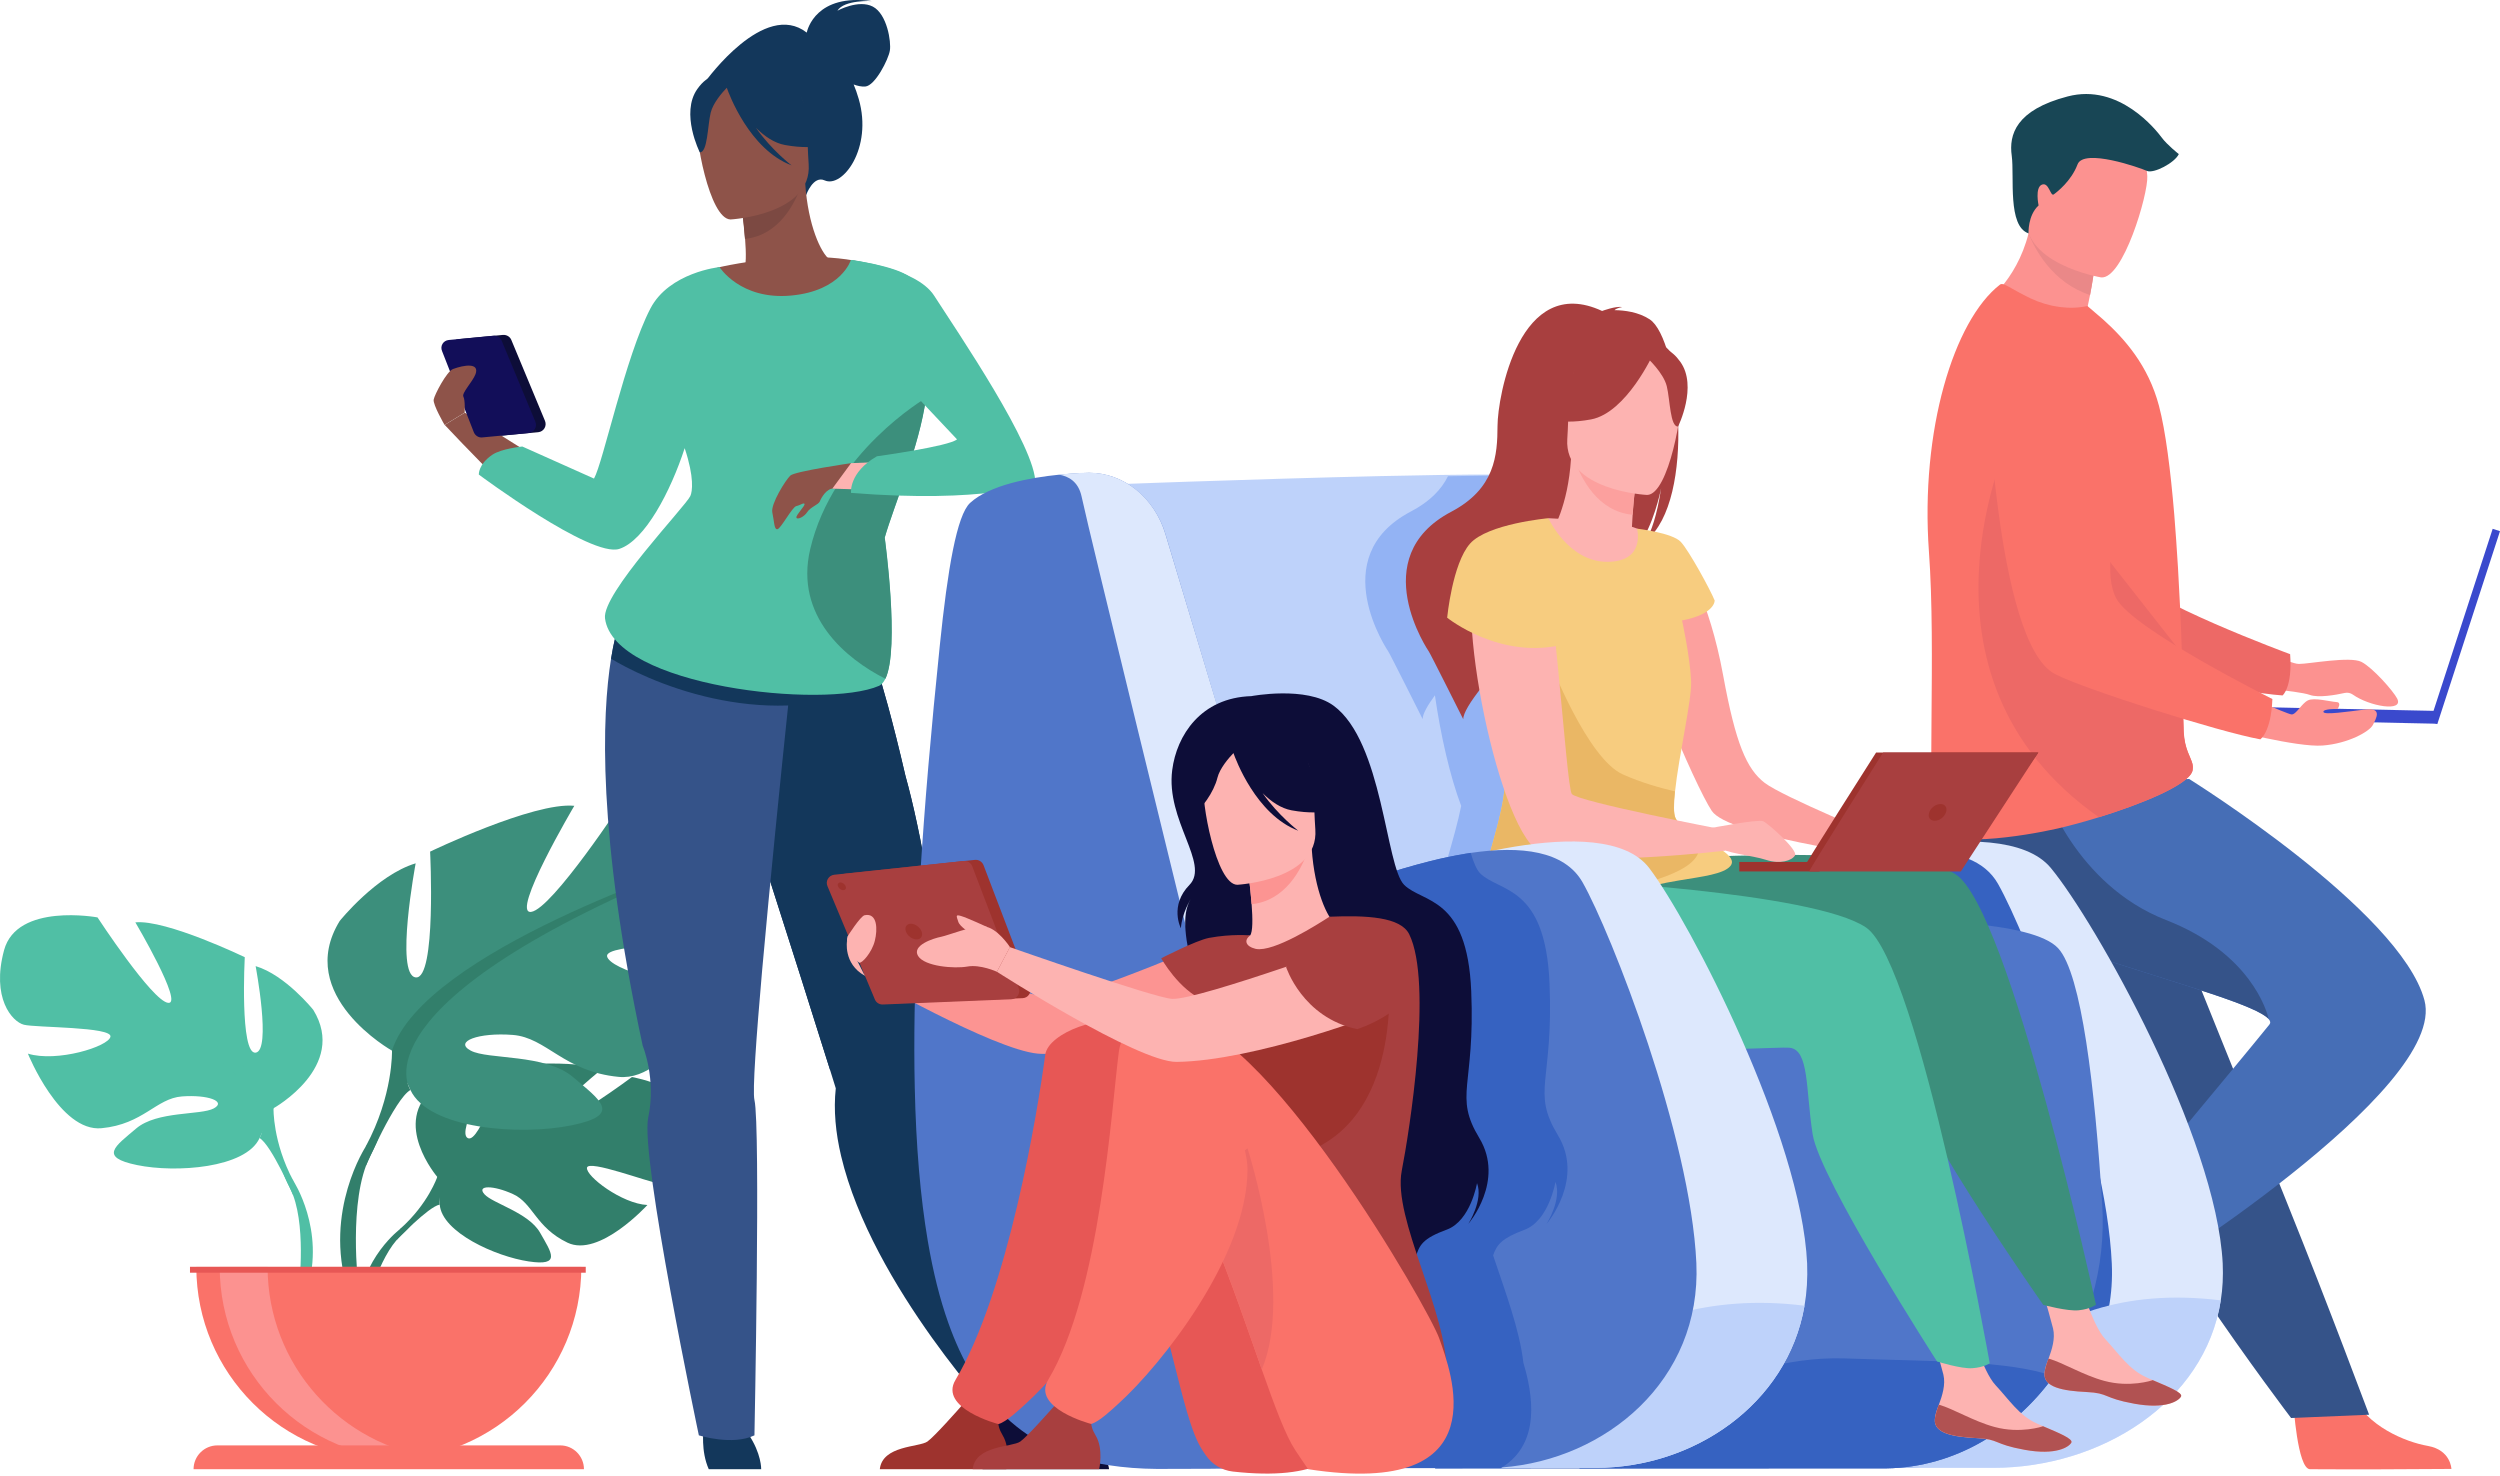 <svg width="559" height="330" viewBox="0 0 559 330" fill="none" xmlns="http://www.w3.org/2000/svg">
<path d="M97.803 263.192C97.803 263.192 87.311 250.977 97.157 243.192C97.157 243.192 104.326 238.854 110.203 239.192C110.203 239.192 101.895 253.1 104.603 254.484C107.28 255.869 112.726 238.3 112.726 238.3C112.726 238.3 129.064 236.7 134.326 239.254C134.326 239.254 120.357 250.7 123.28 251.377C126.233 252.054 141.31 240.823 141.31 240.823C141.31 240.823 156.541 243.408 155.71 252.7C154.91 261.992 149.649 264.854 147.341 264.607C145.033 264.361 131.556 259.223 131.249 261.1C130.941 262.977 139.064 269.161 144.756 269.438C144.756 269.438 134.018 281.253 126.91 277.869C119.772 274.453 119.187 269.038 114.726 267.007C110.295 264.977 106.48 264.977 108.326 267.038C110.172 269.1 118.203 271.13 120.757 275.623C123.31 280.115 125.587 283.161 118.203 282.053C110.818 280.946 98.849 275.561 98.326 269.377C97.803 263.192 97.803 263.192 97.803 263.192Z" fill="#327F6B"/>
<path d="M148.233 252.946C148.233 252.946 106.911 251.346 97.773 263.161C97.773 263.161 95.742 269.192 89.557 274.7L88.603 277.346C88.603 277.346 95.773 269.807 98.326 269.346C98.326 269.377 94.326 254.731 148.233 252.946Z" fill="#327F6B"/>
<path d="M89.557 274.73C89.557 274.73 80.695 281.284 80.08 293.007L81.68 293.161C81.68 293.161 84.511 281.038 89.618 276.299C94.757 271.561 89.557 274.73 89.557 274.73Z" fill="#327F6B"/>
<path d="M61.157 247.807C61.157 247.807 77.834 238.484 70.05 225.808C70.05 225.808 63.834 218.023 57.158 216.023C57.158 216.023 60.727 234.915 57.158 235.377C53.588 235.807 54.727 214.023 54.727 214.023C54.727 214.023 37.158 205.562 30.266 206.239C30.266 206.239 41.158 224.7 37.589 224.238C34.019 223.808 21.804 205.131 21.804 205.131C21.804 205.131 3.804 201.808 0.912 212.454C-1.98 223.131 2.697 228.454 5.343 229.131C8.02 229.808 25.127 229.561 24.697 231.808C24.266 234.023 12.697 237.592 6.235 235.592C6.235 235.592 13.343 253.161 22.697 252.269C32.05 251.377 34.912 245.592 40.696 245.161C46.481 244.73 50.696 246.269 47.804 247.838C44.912 249.407 35.127 248.361 30.45 252.33C25.773 256.3 21.989 258.73 30.666 260.515C39.342 262.299 54.911 261.192 58.019 254.515C61.157 247.807 61.157 247.807 61.157 247.807Z" fill="#50BFA5"/>
<path d="M9.128 215.808C9.128 215.808 55.804 230.915 61.158 247.807C61.158 247.807 60.943 255.376 65.589 264.022V267.345C65.589 267.345 60.697 256.022 58.02 254.453C58.05 254.484 68.481 239.807 9.128 215.808Z" fill="#50BFA5"/>
<path d="M65.588 264.023C65.588 264.023 72.788 274.946 68.696 288.268L66.85 287.776C66.85 287.776 68.634 273.13 64.881 265.746C61.096 258.392 65.588 264.023 65.588 264.023Z" fill="#50BFA5"/>
<path d="M87.68 234.946C87.68 234.946 65.711 222.639 75.957 205.931C75.957 205.931 84.173 195.685 92.942 193.039C92.942 193.039 88.265 217.962 92.942 218.546C97.619 219.131 96.173 190.424 96.173 190.424C96.173 190.424 119.311 179.285 128.418 180.178C128.418 180.178 114.049 204.485 118.757 203.9C123.434 203.316 139.557 178.701 139.557 178.701C139.557 178.701 163.279 174.301 167.095 188.362C170.91 202.424 164.756 209.47 161.249 210.331C157.741 211.223 135.157 210.916 135.741 213.839C136.326 216.762 151.556 221.469 160.049 218.823C160.049 218.823 150.664 241.961 138.357 240.792C126.049 239.623 122.234 231.992 114.634 231.408C107.003 230.823 101.434 232.885 105.249 234.915C109.065 236.977 121.957 235.592 128.111 240.823C134.264 246.054 139.249 249.284 127.803 251.623C116.388 253.961 95.865 252.515 91.773 243.715C87.68 234.946 87.68 234.946 87.68 234.946Z" fill="#3C8F7C"/>
<path d="M156.233 192.731C156.233 192.731 94.696 212.67 87.65 234.915C87.65 234.915 87.957 244.885 81.804 256.3V260.7C81.804 260.7 88.265 245.746 91.773 243.715C91.773 243.715 78.019 224.393 156.233 192.731Z" fill="#327F6B"/>
<path d="M81.804 256.331C81.804 256.331 72.327 270.73 77.712 288.299L80.142 287.653C80.142 287.653 77.773 268.33 82.727 258.607C87.742 248.854 81.804 256.331 81.804 256.331Z" fill="#327F6B"/>
<path d="M86.942 326.33C110.726 326.33 129.988 307.068 129.988 283.284H43.897C43.897 307.038 63.158 326.33 86.942 326.33Z" fill="#FA7269"/>
<path d="M97.526 325.991C95.772 326.207 93.988 326.33 92.172 326.33C68.388 326.33 49.127 307.068 49.127 283.284H59.834C59.834 305.222 76.265 323.345 97.526 325.991Z" fill="#FC9290"/>
<path d="M130.572 328.514H43.281C43.281 325.591 45.65 323.191 48.604 323.191H125.28C128.203 323.191 130.572 325.591 130.572 328.514Z" fill="#FA7269"/>
<path d="M130.972 283.253H42.48V284.576H130.972V283.253Z" fill="#E75755"/>
<path d="M512.812 313.93C512.812 313.93 513.705 328.33 516.474 328.514C516.843 328.545 530.597 328.545 530.597 328.545L548.135 328.453C548.135 328.453 548.012 324.238 542.904 323.314C537.766 322.422 529.182 318.822 526.074 312.022C522.812 304.915 512.812 313.93 512.812 313.93Z" fill="#FA7269"/>
<path d="M503.427 143.748C503.427 143.748 511.704 148.456 514.043 148.456C516.35 148.456 525.458 146.702 528.012 147.994C530.535 149.286 535.15 154.517 536.012 156.209C537.55 159.286 529.766 157.932 526.104 155.317C525.581 154.948 524.904 154.794 524.258 154.948C522.35 155.379 518.381 156.086 516.473 155.379C513.889 154.425 500.351 153.379 500.351 153.379L503.427 143.748Z" fill="#FC9290"/>
<path d="M440.383 79.564C440.383 79.564 448.967 140.609 463.183 146.086C470.198 148.794 501.213 154.886 510.382 155.501C510.382 155.501 512.628 153.686 512.074 146.271C512.074 146.271 479.582 134.332 474.967 127.84C468.105 118.179 479.244 88.395 470.598 79.318C462.013 70.272 447.49 66.364 440.383 79.564Z" fill="#ED6966"/>
<path d="M443.275 208.208C445.767 212.454 448.69 216.454 451.674 220.208C460.905 231.869 470.967 241.469 472.72 250.546C473.059 252.361 473.613 254.3 474.351 256.361C475.09 258.454 475.982 260.638 477.028 262.884C480.936 271.407 486.812 280.946 492.658 289.592C502.781 304.576 512.289 317.068 512.289 317.068L529.735 316.33C529.027 314.576 521.427 293.899 511.243 268.607C507.12 258.331 502.72 247.438 498.474 236.885C497.92 235.469 497.335 234.085 496.782 232.7C495.489 229.469 494.197 226.3 492.966 223.223C483.428 199.47 475.797 180.578 475.797 180.578C475.797 180.578 437.613 166.116 433.644 175.501C430.382 183.255 433.029 190.824 443.275 208.208Z" fill="#355389"/>
<path d="M472.413 272.823C472.413 272.823 460.29 280.607 461.459 283.161C461.613 283.5 468.321 295.499 468.321 295.499L476.967 310.761C476.967 310.761 480.598 308.607 478.875 303.684C477.151 298.761 476.105 289.499 480.536 283.5C485.182 277.161 472.413 272.823 472.413 272.823Z" fill="#060632"/>
<path d="M478.352 286.515C478.352 286.515 470.783 279.838 469.429 274.915C469.429 274.915 500.659 237.5 507.428 229.101C507.736 228.731 507.675 228.301 507.244 227.839C502.136 222.085 445.306 210.332 437.86 198.793C435.306 194.824 433.86 191.04 433.06 187.716C431.368 180.67 432.722 175.809 432.722 175.809L489.49 174.178C489.49 174.178 536.751 203.593 542.105 223.654C547.459 243.716 478.352 286.515 478.352 286.515Z" fill="#466EB6"/>
<path d="M507.274 227.839C502.167 222.085 445.337 210.331 437.891 198.793C435.337 194.824 433.891 191.039 433.091 187.716V180.547L457.214 176.763C457.214 176.763 464.044 197.809 484.321 205.716C503.305 213.101 506.905 226.208 507.274 227.839Z" fill="#355389"/>
<path d="M473.983 75.718C462.506 78.672 443.46 68.057 443.46 68.057C443.46 68.057 450.844 63.103 453.583 52.18C453.737 51.626 453.86 51.072 453.952 50.488C455.152 50.241 457.429 49.749 459.86 49.226L468.629 57.072C468.629 57.072 468.413 60.334 467.337 65.933C467.152 66.918 466.937 67.964 466.69 69.072C471.367 72.026 473.983 75.718 473.983 75.718Z" fill="#FC9290"/>
<path d="M431.306 123.317C432.937 145.44 430.783 179.07 432.66 184.916C434.26 189.931 452.629 186.947 459.952 185.285C462.659 184.67 465.952 183.778 469.336 182.732C478.782 179.809 489.09 175.624 490.197 172.516C490.228 172.393 490.29 172.27 490.29 172.147C490.382 171.686 490.382 171.286 490.259 170.855C489.89 169.286 488.474 167.563 488.29 163.655C488.105 159.286 488.136 154.117 487.951 148.578C487.951 147.963 487.92 147.286 487.859 146.64V146.424C487.859 146.301 487.859 146.178 487.859 146.055C487.705 139.871 487.367 133.378 486.997 126.948C486.751 122.917 486.474 118.886 486.167 115.071C485.336 105.163 484.228 96.364 482.751 90.764C480.351 81.687 475.059 75.748 470.228 71.41L466.752 68.425C462.844 69.287 458.259 68.702 454.075 66.733C449.552 64.579 448.013 63.072 447.213 63.626C436.844 71.656 429.367 96.271 431.306 123.317Z" fill="#FA7269"/>
<path d="M469.305 182.732C478.751 179.809 489.059 175.624 490.166 172.516C490.197 172.393 490.259 172.27 490.259 172.147C490.259 171.716 490.259 171.286 490.228 170.855C489.859 169.286 488.443 167.563 488.259 163.655C488.074 159.286 488.105 154.117 487.92 148.578C487.92 147.963 487.889 147.286 487.828 146.64V146.424C487.828 146.301 487.828 146.178 487.828 146.055L449.582 97.348C449.644 97.348 423.952 150.855 469.305 182.732Z" fill="#ED6966"/>
<path d="M468.628 57.103C468.628 57.103 468.413 60.364 467.336 65.964C458.782 63.195 454.874 55.472 453.582 52.18C453.736 51.626 453.859 51.072 453.951 50.488C455.151 50.241 457.428 49.749 459.859 49.226L468.628 57.103Z" fill="#EA8888"/>
<path d="M469.798 62.026C469.798 62.026 451.121 58.918 453.244 47.318C455.367 35.718 454.383 27.503 466.383 29.011C478.382 30.519 479.89 35.349 480.136 39.411C480.352 43.441 474.69 62.549 469.798 62.026Z" fill="#FC9290"/>
<path d="M543.347 161.371L544.985 161.903L558.999 118.772L557.361 118.24L543.347 161.371Z" fill="#3A49CD"/>
<path d="M497.335 160.809L544.925 161.825L544.986 158.964L497.396 157.948L497.335 160.809Z" fill="#3A49CD"/>
<path d="M498.32 163.101C498.32 163.101 513.612 167.132 519.335 166.701C525.058 166.27 529.828 163.563 530.566 162.117C531.274 160.701 532.812 158.178 528.904 158.64C524.997 159.101 519.674 159.932 519.52 159.193C519.366 158.455 522.689 158.517 522.689 158.517C522.689 158.517 523.705 157.04 522.412 156.978C521.151 156.917 517.428 155.901 516.043 156.609C514.659 157.286 513.397 159.84 512.382 159.747C511.366 159.655 499.582 154.424 499.582 154.424L498.32 163.101Z" fill="#FC9290"/>
<path d="M444.167 82.087C444.167 82.087 445.982 143.717 459.521 150.732C466.197 154.178 496.351 163.686 505.397 165.316C505.397 165.316 507.828 163.747 508.105 156.301C508.105 156.301 477.12 140.855 473.244 133.901C467.49 123.532 481.828 95.163 474.259 85.194C466.721 75.225 452.721 69.749 444.167 82.087Z" fill="#FA7269"/>
<path d="M453.582 52.18C453.582 52.18 453.367 48.211 455.828 45.934C455.828 45.934 454.967 41.934 456.567 41.288C458.136 40.641 458.474 43.995 459.213 43.472C459.951 42.949 463.151 40.457 464.536 36.764C465.921 33.072 478.566 37.534 480.043 38.211C481.52 38.888 486.259 36.426 487.182 34.457C487.182 34.457 484.536 32.364 483.366 30.765C482.197 29.195 473.89 18.519 462.321 21.565C450.752 24.58 449.151 30.118 449.828 34.857C450.444 39.564 448.844 50.58 453.582 52.18Z" fill="#184655"/>
<path d="M102.48 75.841L112.449 74.887C113.249 74.825 114.019 75.256 114.326 75.994L121.865 94.117C122.326 95.256 121.588 96.517 120.357 96.64L109.988 97.625C109.188 97.717 108.419 97.225 108.111 96.486L101.003 78.333C100.511 77.194 101.28 75.964 102.48 75.841Z" fill="#0D0D38"/>
<path d="M228.847 315.13L223.555 317.93C223.555 317.93 194.971 287.622 188.079 258.515C186.848 253.315 186.356 248.208 186.879 243.346C186.879 243.346 186.448 242.023 185.74 239.685C185.71 239.592 185.679 239.469 185.648 239.377C185.34 238.362 184.94 237.162 184.51 235.777C183.125 231.377 181.248 225.377 179.063 218.516C174.079 202.762 162.694 167.193 157.833 152.424L192.786 139.778C192.786 139.778 196.756 148.824 202.448 173.439C203.34 176.639 204.202 180.209 205.032 184.085C205.955 188.455 206.848 193.254 207.555 198.454C208.786 207.224 209.586 217.1 209.648 227.931C209.678 232.331 209.555 236.915 209.309 241.623C209.125 245.069 209.617 249.684 210.602 254.915C215.032 278.823 228.847 315.13 228.847 315.13Z" fill="#13375B"/>
<path d="M247.986 328.514H219.709C219.709 328.514 218.663 323.991 220.509 320.945C222.14 318.237 221.525 316.699 220.294 314.453C221.586 314.976 223.217 315.468 225.063 315.345C226.478 315.253 227.955 314.637 229.278 313.868C230.509 315.253 235.709 321.16 237.34 322.33C239.186 323.622 247.401 323.16 247.986 328.514Z" fill="#0D0D38"/>
<path d="M207.617 198.454L185.648 239.377C185.34 238.362 184.94 237.162 184.51 235.777C183.125 231.377 181.248 225.377 179.063 218.516C174.079 202.762 162.694 167.193 157.833 152.424L192.786 139.778C192.786 139.778 196.756 148.824 202.448 173.439C203.34 176.639 204.202 180.209 205.032 184.085C206.017 188.485 206.879 193.254 207.617 198.454Z" fill="#13375B"/>
<path d="M112.449 108.178C112.264 108.332 103.895 99.779 99.434 95.009L103.926 92.271L128.387 107.625L112.449 108.178Z" fill="#8E5349"/>
<path d="M157.31 319.653C157.31 319.653 156.664 324.453 158.479 328.514H170.202C170.202 328.514 170.294 325.006 167.31 320.637C164.325 316.237 157.31 319.653 157.31 319.653Z" fill="#13375B"/>
<path d="M180.387 7.288C180.54 6.549 182.54 -1.481 194.971 0.242C194.971 0.242 188.756 -0.097 187.248 2.395C187.248 2.395 191.956 -0.189 195.156 1.472C198.356 3.134 199.309 9.38 198.971 11.318C198.663 13.257 195.679 19.195 193.463 19.349C192.633 19.411 191.679 19.195 190.879 18.887C191.279 19.872 191.679 20.949 192.017 22.149C195.186 33.133 188.386 42.149 184.386 40.333C181.833 39.164 180.263 43.595 180.263 43.595L157.895 17.995C157.925 18.026 170.91 -0.097 180.387 7.288Z" fill="#13375B"/>
<path d="M157.495 75.933C160.418 77.964 164.08 79.625 168.664 80.671C185.864 84.64 192.479 70.087 194.941 60.118C192.602 58.764 190.387 58.487 189.125 58.333C187.895 58.179 186.572 58.087 185.495 58.025C183.556 56.548 180.695 50.487 180.049 41.072L179.249 41.287L165.68 45.01C165.68 45.01 166.295 49.318 166.603 53.41C166.849 56.61 166.88 59.656 166.264 60.395C165.218 60.61 164.572 60.764 164.572 60.764C164.357 61.072 160.418 67.564 157.495 75.933Z" fill="#8E5349"/>
<path d="M165.648 45.01C165.648 45.01 166.264 49.318 166.572 53.41C174.264 52.641 177.833 45.318 179.217 41.318L165.648 45.01Z" fill="#7C4942"/>
<path d="M163.371 49.072C163.371 49.072 181.617 48.056 180.817 36.702C180.017 25.349 181.833 17.595 170.141 17.749C158.448 17.903 156.51 22.395 155.864 26.241C155.187 30.118 158.602 49.041 163.371 49.072Z" fill="#8E5349"/>
<path d="M155.925 19.902C158.51 16.272 160.664 16.887 161.956 17.81C171.525 11.626 178.51 19.256 178.51 19.256C180.325 27.318 186.51 31.564 186.51 31.564C186.51 31.564 183.34 33.841 175.525 32.425C173.156 31.995 170.941 30.487 169.033 28.579C172.51 33.564 177.002 36.979 177.002 36.979C167.556 33.41 162.971 20.949 162.51 19.625C161.464 20.702 159.433 23.041 158.91 25.195C158.202 28.148 158.233 34.118 156.479 34.056C156.479 34.118 152.079 25.318 155.925 19.902Z" fill="#13375B"/>
<path d="M160.418 59.841C160.418 59.841 190.141 52.641 203.064 63.287L197.341 120.394L196.571 153.347L138.449 139.317C138.449 139.317 140.08 133.624 151.218 118.455C162.387 103.317 157.557 81.071 160.418 59.841Z" fill="#8E5349"/>
<path d="M177.74 143.316C177.74 143.316 177.71 143.624 177.648 144.209C177.617 144.455 177.587 144.762 177.556 145.101C177.31 147.439 176.817 151.901 176.233 157.747C174.633 173.008 172.141 197.562 170.417 216.915C169.094 232.054 168.233 244.023 168.694 245.961C170.079 251.746 168.694 320.945 168.694 320.945C163.741 323.314 156.264 320.945 156.264 320.945C156.264 320.945 143.095 258.576 144.941 249.899C146.787 241.223 143.71 233.838 143.71 233.838C133.495 186.27 134.603 159.901 136.633 147.285C137.218 143.624 137.895 141.101 138.387 139.593C138.787 138.301 139.095 137.686 139.095 137.686C161.618 131.624 177.74 143.316 177.74 143.316Z" fill="#355389"/>
<path d="M196.571 153.347C189.648 156.27 182.725 157.532 176.202 157.747C170.233 157.963 164.541 157.255 159.433 156.147C148.295 153.716 139.803 149.224 136.634 147.286C137.218 143.624 137.895 141.101 138.388 139.594C145.249 134.701 162.203 139.378 176.079 144.578C176.572 144.763 177.064 144.947 177.556 145.132C188.141 149.163 196.571 153.347 196.571 153.347Z" fill="#13375B"/>
<path d="M207.033 88.979C205.586 99.809 199.863 113.071 197.802 120.209C197.802 120.209 201.217 144.978 197.956 151.778C197.587 152.547 197.125 153.101 196.571 153.347C184.448 158.639 137.249 153.501 135.28 138.27C134.541 132.732 153.249 113.286 154.356 110.917C154.818 109.932 155.279 106.763 153.095 100.209C149.987 109.779 144.233 120.855 138.48 122.732C132.141 124.794 107.065 106.117 107.065 106.117C107.065 106.117 106.911 103.84 110.08 101.686C112.111 100.302 116.788 99.84 116.788 99.84L132.818 107.009C134.818 103.563 139.833 79.748 145.433 68.979C149.649 60.887 160.879 59.718 160.879 59.718C160.879 59.718 165.556 67.133 176.879 66.087C188.202 65.041 190.264 58.118 190.264 58.118C190.264 58.118 200.294 59.441 203.402 61.933C203.956 62.425 208.94 74.794 207.033 88.979Z" fill="#50BFA5"/>
<path d="M197.833 120.209C197.833 120.209 201.248 144.978 197.986 151.778C189.156 147.347 177.648 137.778 181.156 122.824C186.233 101.101 207.063 88.978 207.063 88.978C205.617 99.809 199.863 113.07 197.833 120.209Z" fill="#3C8F7C"/>
<path d="M190.294 103.563C190.294 103.563 177.74 105.379 176.725 106.333C175.71 107.256 172.264 112.733 172.694 114.609C173.125 116.517 173.063 118.456 173.833 118.333C174.602 118.209 177.125 113.379 178.048 113.163C179.002 112.948 179.771 112.302 179.894 112.702C180.017 113.133 177.956 115.163 178.079 115.717C178.171 116.302 179.802 115.625 180.51 114.486C181.217 113.379 183.033 112.825 183.31 112.117C183.586 111.41 184.817 109.102 186.509 109.225C188.202 109.348 190.294 103.563 190.294 103.563Z" fill="#8E5349"/>
<path d="M202.509 103.071L190.294 103.563L186.109 109.255L202.725 109.809L202.509 103.071Z" fill="#FDB3B1"/>
<path d="M190.294 58.148C190.294 58.148 204.879 59.871 208.879 66.118C213.956 74.025 231.863 100.209 231.494 108.148C231.494 108.148 220.325 112.609 190.294 110.209C190.294 110.209 189.741 105.655 196.079 102.025C196.079 102.025 212.202 99.809 213.986 98.24L202.017 85.533L190.294 58.148Z" fill="#50BFA5"/>
<path d="M100.326 76.025L110.295 75.071C111.095 75.01 111.865 75.441 112.172 76.179L119.711 94.302C120.172 95.44 119.434 96.702 118.203 96.825L107.834 97.809C107.034 97.902 106.265 97.409 105.957 96.671L98.85 78.517C98.357 77.379 99.096 76.148 100.326 76.025Z" fill="#120E59"/>
<path d="M99.403 95.01C99.403 95.01 96.757 90.456 96.972 89.348C97.157 88.24 99.895 83.04 101.28 82.517C103.772 81.594 107.28 81.04 106.326 83.656C105.68 85.379 103.157 87.902 103.618 88.702C104.049 89.502 103.895 92.271 103.895 92.271L99.403 95.01Z" fill="#8E5349"/>
<path d="M496.567 290.761C492.998 313.653 469.644 328.207 445.706 328.207H398.261L401.984 194.824C401.984 194.824 447.245 180.301 458.598 194.116C468.567 206.208 495.552 254.146 496.998 282.515C497.121 285.376 496.998 288.115 496.567 290.761Z" fill="#DDE8FD"/>
<path d="M370.63 208.947C370.63 208.947 434.629 176.27 446.752 197.624C453.183 208.947 470.905 254.146 472.198 282.515C473.459 310.084 449.583 328.207 425.029 328.207H381.399L370.63 208.947Z" fill="#3662C1"/>
<path d="M382.66 227.07C382.106 229.839 376.937 232.424 369.245 234.701C367.891 235.101 366.445 235.501 364.968 235.87C338.815 242.547 292.446 246.27 288.046 244.3C281.954 241.562 244.478 108.456 244.478 108.456C244.478 108.456 280.231 107.102 308.661 106.456C318.384 106.241 327.246 106.087 333.492 106.118C334.261 106.118 334.969 106.179 335.646 106.272C338.353 106.672 340.384 107.779 341.953 109.502C346.538 114.425 347.645 124.117 351.891 134.856C356.076 145.471 361.214 158.702 366.076 171.84C367.337 175.224 368.568 178.609 369.768 181.932C370.107 182.886 370.445 183.809 370.783 184.732C378.014 204.916 383.552 222.578 382.66 227.07Z" fill="#BED2FA"/>
<path d="M496.566 290.761C492.997 313.653 469.644 328.207 445.706 328.207H422.444C437.952 317.684 451.982 285.284 496.566 290.761Z" fill="#BED2FA"/>
<path d="M370.783 184.763C369.583 184.578 368.045 184.301 366.322 184.024C365.953 183.655 365.676 183.286 365.491 182.917C364.784 181.378 365.276 176.947 366.076 171.871C361.214 158.732 356.076 145.502 351.891 134.886C347.645 124.148 346.538 114.456 341.953 109.533C340.353 107.81 338.353 106.671 335.646 106.302C331.861 106.364 327.892 106.425 323.769 106.487C322.323 109.379 319.8 112.118 315.43 114.394C296.015 124.61 310.415 145.656 310.415 145.656C310.569 145.748 318.107 160.794 318.107 160.794C318.077 159.748 319.092 157.871 320.846 155.471C322.138 164.455 324.23 173.624 326.723 180.209C325.338 187.163 321.83 197.47 319.953 205.378C318.446 211.685 317.984 216.424 320.476 216.67C320.753 216.701 321.061 216.701 321.4 216.67C321.246 218.855 321.676 221.193 322.907 223.593C327.769 233.008 351.153 234.7 369.245 234.731C376.937 232.454 382.106 229.87 382.66 227.101C383.552 222.578 378.014 204.916 370.783 184.763Z" fill="#93B3F4"/>
<path d="M459.213 307.715C450.044 320.422 436.014 328.607 420.352 328.33L353.092 328.361L320.877 328.392L357.123 208.978C357.123 208.978 448.906 199.839 460.198 212.024C465.46 217.685 468.413 243.285 470.044 269.069C470.998 283.623 466.783 297.223 459.213 307.715Z" fill="#5076C9"/>
<path d="M459.213 307.715C450.044 320.422 436.014 328.607 420.352 328.33L353.092 328.361C360.999 321.714 385.891 302.853 412.537 303.745C432.783 304.453 448.814 304.145 459.213 307.715Z" fill="#3662C1"/>
<path d="M376.538 125.409C376.538 125.409 382.138 133.686 385.307 151.07C388.107 166.301 390.538 171.932 394.569 175.039C398.599 178.147 421.06 187.378 421.06 187.378L419.368 191.316C419.368 191.316 386.446 186.824 382.753 181.316C379.061 175.808 364.969 143.317 366.046 135.809C367.154 128.332 376.538 125.409 376.538 125.409Z" fill="#FCA09E"/>
<path d="M457.152 307.007C456.845 310.207 461.337 311.007 466.506 311.253C471.675 311.499 470.106 312.576 477.213 313.869C484.321 315.161 487.152 313.222 487.675 312.269C488.136 311.407 484.844 310.084 481.306 308.576C480.875 308.392 480.413 308.207 479.983 307.992C476.014 306.238 473.798 302.7 470.721 299.407C467.798 296.3 465.029 286.3 465.029 286.3L455.398 284.238C455.398 284.238 458.106 293.223 459.06 297.038C459.614 299.284 458.783 301.807 458.075 303.746C457.645 304.823 457.245 305.869 457.152 307.007Z" fill="#FDB3B1"/>
<path d="M466.506 311.253C471.676 311.499 470.106 312.576 477.214 313.869C484.322 315.161 487.152 313.222 487.675 312.269C488.137 311.407 484.845 310.084 481.306 308.576L481.245 308.638C481.245 308.638 476.26 310.33 470.506 308.761C465.799 307.499 461.276 304.669 458.045 303.776C457.645 304.823 457.276 305.899 457.153 307.007C456.845 310.207 461.306 311.007 466.506 311.253Z" fill="#B15252"/>
<path d="M361.122 192.67C361.122 192.67 425.183 187.839 437.244 195.47C449.306 203.07 468.659 291.746 468.659 291.746C468.659 291.746 467.459 292.7 464.813 292.976C462.321 293.253 456.875 291.776 456.875 291.776C456.875 291.776 429.06 252.115 427.121 242.116C425.183 232.116 425.644 223.193 421.183 222.977C416.721 222.762 361.153 229.747 352.722 214.916C344.322 200.116 351.276 185.439 351.276 185.439L361.122 192.67Z" fill="#3C8F7C"/>
<path d="M432.629 317.315C432.321 320.515 436.813 321.315 441.982 321.561C447.152 321.807 445.582 322.884 452.69 324.176C459.798 325.469 462.628 323.53 463.151 322.576C463.613 321.715 460.321 320.392 456.782 318.884C456.352 318.699 455.89 318.515 455.459 318.299C451.49 316.546 449.275 313.007 446.198 309.715C443.275 306.607 440.506 296.607 440.506 296.607L430.875 294.546C430.875 294.546 433.583 303.53 434.536 307.346C435.09 309.592 434.26 312.115 433.552 314.053C433.121 315.099 432.721 316.176 432.629 317.315Z" fill="#FDB3B1"/>
<path d="M441.983 321.561C447.152 321.807 445.583 322.884 452.69 324.176C459.798 325.468 462.629 323.53 463.152 322.576C463.613 321.715 460.321 320.392 456.783 318.884L456.721 318.945C456.721 318.945 451.737 320.638 445.983 319.069C441.275 317.807 436.752 314.976 433.521 314.084C433.121 315.13 432.752 316.207 432.629 317.315C432.322 320.515 436.814 321.284 441.983 321.561Z" fill="#B15252"/>
<path d="M348.6 196.639C348.6 196.639 405.522 199.347 417.276 207.408C429.03 215.47 444.906 304.822 444.906 304.822C444.906 304.822 443.675 305.745 440.999 305.93C438.506 306.115 433.122 304.422 433.122 304.422C433.122 304.422 406.876 263.684 405.307 253.623C403.738 243.562 404.568 234.669 400.107 234.269C395.645 233.869 339.831 238.7 332.015 223.562C324.2 208.454 348.6 196.639 348.6 196.639Z" fill="#50BFA5"/>
<path d="M368.876 71.41C366.353 69.749 363.215 69.379 360.999 69.349C361.615 68.795 362.722 68.672 362.722 68.672C361.369 68.364 358.23 69.533 358.23 69.533C339.738 60.949 334.877 88.702 334.846 95.225C334.815 101.748 334.354 109.225 324.508 114.425C305.092 124.64 319.492 145.686 319.492 145.686C319.646 145.778 327.184 160.824 327.184 160.824C327.061 155.532 353.123 129.471 366.292 122.025C369.676 117.717 371.307 109.779 371.43 109.164C370.476 115.471 369.153 118.948 368.045 120.886C379.43 111.717 375.553 75.81 368.876 71.41Z" fill="#A83F3F"/>
<path d="M346.199 115.871C346.199 115.871 351.215 116.086 356.538 116.579C360.138 116.917 363.984 117.317 366.014 118.179C371.03 120.271 370.507 129.163 359.984 127.502C349.43 125.871 345.461 118.517 346.199 115.871Z" fill="#FDB3B1"/>
<path d="M365.554 122.333C365.615 122.363 367.061 129.963 360.169 129.656C355.646 129.471 345.892 123.994 346.754 120.117C347.154 118.271 350.569 113.502 351.277 102.579L352.108 102.794L365.954 106.518C365.954 106.518 365.338 110.917 365.061 115.071C364.784 118.579 364.784 121.933 365.554 122.333Z" fill="#FDB3B1"/>
<path d="M365.922 106.548C365.922 106.548 365.307 110.948 365.03 115.102C357.184 114.363 353.522 106.917 352.076 102.825L365.922 106.548Z" fill="#FCA09E"/>
<path d="M350.722 101.194C350.722 101.194 347.03 94.425 346.415 88.795C345.984 84.764 348.969 70.21 363.615 73.318C363.615 73.318 367.891 74.026 371.738 77.01C374.814 79.379 379.122 84.395 373.091 96.887L371.461 101.133L350.722 101.194Z" fill="#A83F3F"/>
<path d="M368.291 110.671C368.291 110.671 349.707 109.748 350.445 98.179C351.214 86.61 349.307 78.702 361.214 78.795C373.122 78.887 375.122 83.472 375.83 87.379C376.506 91.287 373.153 110.61 368.291 110.671Z" fill="#FDB3B1"/>
<path d="M369.707 79.041C369.707 79.041 363.708 92.272 355.769 93.779C347.831 95.256 344.569 92.949 344.569 92.949C344.569 92.949 350.877 88.579 352.661 80.364C352.692 80.364 366.292 72.334 369.707 79.041Z" fill="#A83F3F"/>
<path d="M368.354 80.056C368.354 80.056 371.953 83.348 372.692 86.364C373.43 89.379 373.43 95.471 375.215 95.379C375.215 95.379 379.676 86.394 375.707 80.887C371.523 75.041 368.354 80.056 368.354 80.056Z" fill="#A83F3F"/>
<path d="M386.906 193.655C385.398 195.439 380.691 195.993 375.676 196.824C371.737 197.47 367.583 198.301 364.63 200.024C357.922 203.962 336.015 217.254 329.584 216.67C327.092 216.424 327.553 211.685 329.061 205.378C331.43 195.408 336.415 181.593 336.415 175.593C336.415 172.301 337.491 164.547 338.968 155.655C339.091 154.947 339.215 154.209 339.338 153.501C342.23 136.24 346.23 115.902 346.23 115.902C346.23 115.902 350.691 125.625 359.368 125.625C368.045 125.625 366.045 118.21 366.045 118.21C366.045 118.21 373.952 119.133 375.829 121.163C377.706 123.194 382.445 131.902 383.399 134.271C383.399 134.271 383.583 137.286 376.106 138.732C376.106 138.732 377.922 146.948 378.137 152.424C378.291 156.455 375.368 169.101 374.537 176.978C374.229 179.778 374.199 181.962 374.66 182.947C375.245 184.209 377.122 185.47 379.245 186.732C383.429 189.132 388.691 191.501 386.906 193.655Z" fill="#F7CC7F"/>
<path d="M379.183 186.67C383.983 194.855 366.168 197.316 363.214 199.07C356.507 203.009 336.015 217.285 329.584 216.67C327.092 216.424 327.553 211.685 329.061 205.378C331.43 195.409 336.415 181.594 336.415 175.594C336.415 172.301 337.491 164.548 338.968 155.656L346.691 148.24C346.691 148.24 354.968 169.655 362.876 173.163C366.999 175.009 371.337 176.209 374.506 176.948C374.199 179.748 374.168 181.932 374.629 182.917C375.183 184.178 377.06 185.44 379.183 186.67Z" fill="#EAB765"/>
<path d="M343.83 122.271C343.83 122.271 337.215 118.271 330.845 125.871C324.446 133.471 335.399 187.901 344.845 190.701C355.368 193.809 385.737 190.209 385.737 190.209L385.152 185.47C385.152 185.47 352.814 179.255 351.461 177.532C350.107 175.809 347.184 123.163 343.83 122.271Z" fill="#FDB3B1"/>
<path d="M346.199 115.871C346.199 115.871 332.63 117.102 328.692 121.563C324.753 126.025 323.584 138.117 323.584 138.117C323.584 138.117 335.522 147.778 349.922 144.025L346.199 115.871Z" fill="#F7CC7F"/>
<path d="M406.844 192.732H388.906V194.855H406.844V192.732Z" fill="#9E332E"/>
<path d="M402.998 194.578C403.183 193.87 419.49 168.271 419.49 168.271H455.767L437.582 193.87L402.998 194.578Z" fill="#9E332E"/>
<path d="M404.537 194.855C404.722 194.147 421.06 168.271 421.06 168.271H455.767L438.444 194.855H404.537Z" fill="#A83F3F"/>
<path d="M435.121 181.655C434.752 182.701 433.644 183.532 432.598 183.532C431.552 183.532 430.998 182.701 431.367 181.655C431.737 180.609 432.844 179.778 433.89 179.778C434.937 179.778 435.49 180.609 435.121 181.655Z" fill="#9E332E"/>
<path d="M382.507 185.163C382.507 185.163 393.03 183.132 394.23 183.624C395.43 184.147 402.045 190.086 401.368 191.255C400.691 192.455 397.984 193.286 394.907 192.27C391.861 191.255 385.214 190.732 384.045 189.224C382.845 187.717 382.507 185.163 382.507 185.163Z" fill="#FDB3B1"/>
<path d="M403.491 291.961C399.644 314.145 378.537 328.207 356.907 328.207H313.276L316.692 194.824C316.692 194.824 358.322 180.301 368.783 194.116C377.952 206.208 402.783 254.146 404.075 282.515C404.198 285.807 404.014 288.946 403.491 291.961Z" fill="#DDE8FD"/>
<path d="M403.491 291.961C399.645 314.145 378.537 328.207 356.907 328.207H321.984C338.323 317.13 360.322 286.515 403.491 291.961Z" fill="#BED2FA"/>
<path d="M335.861 328.115C335.523 328.145 335.215 328.145 334.877 328.176C334.2 328.207 333.492 328.238 332.815 328.238C332.6 328.238 332.354 328.238 332.138 328.238H288.508V328.207C287.677 328.207 286.846 328.238 285.985 328.238C281.493 328.299 276.816 328.361 272.447 328.392C271.708 328.392 271.001 328.392 270.293 328.422C270.016 328.422 269.77 328.422 269.524 328.422C265.216 328.453 261.431 328.453 258.724 328.453C254.908 328.422 251.309 328.145 247.924 327.622C243.555 326.945 239.555 325.807 235.893 324.176C234.57 323.592 233.309 322.946 232.078 322.238C230.416 321.284 228.847 320.207 227.34 319.007C223.463 315.93 220.109 311.992 217.278 307.192C215.309 303.838 213.555 300.054 212.048 295.807C210.14 290.454 208.632 284.392 207.463 277.531C205.801 267.716 204.817 256.3 204.54 243.101C204.417 237.778 204.417 232.178 204.509 226.27C204.663 216.824 205.094 206.639 205.771 195.624C206.725 180.148 208.201 163.102 210.14 144.333C211.894 127.194 213.955 115.195 216.909 112.456C221.278 108.425 230.386 106.795 236.724 106.149C240.662 105.749 243.524 105.718 243.524 105.718C251.278 105.718 258.17 111.287 260.631 119.533C265.708 136.364 274.724 166.455 284.139 197.932C284.2 198.086 284.231 198.24 284.293 198.393C284.846 200.209 285.37 202.024 285.923 203.839C286.016 204.116 286.077 204.393 286.17 204.67C286.693 204.424 287.246 204.178 287.831 203.932C287.862 203.932 287.862 203.901 287.893 203.901C290.139 202.916 292.693 201.809 295.462 200.701C296.877 200.116 298.385 199.532 299.892 198.947C304.2 197.286 308.846 195.655 313.554 194.27C315.646 193.655 317.738 193.07 319.831 192.547C322.508 191.87 325.184 191.317 327.769 190.886C327.861 190.855 327.923 190.855 327.984 190.855C328.292 190.794 328.6 190.763 328.907 190.701C340.107 189.07 349.83 190.209 353.861 197.286C360.292 208.639 378.014 253.993 379.307 282.423C380.476 308.669 359.03 326.361 335.861 328.115Z" fill="#5076C9"/>
<path d="M265.862 209.993C265.862 209.993 243.463 118.763 241.863 111.102C241.155 107.686 238.909 106.456 236.693 106.117C240.632 105.717 243.493 105.687 243.493 105.687C251.247 105.687 258.139 111.225 260.601 119.471C266.016 137.44 276.016 170.578 286.139 204.362C285.616 204.362 265.862 209.993 265.862 209.993Z" fill="#DDE8FD"/>
<path d="M348.353 253.838C342.353 243.931 347.399 242.085 346.476 219.9C345.553 197.716 335.215 199.562 330.938 195.254C330.169 194.454 329.492 192.855 328.846 190.701C328.538 190.731 328.23 190.793 327.923 190.855C327.861 190.855 327.8 190.885 327.707 190.885C325.123 191.316 322.446 191.87 319.769 192.547C317.677 193.07 315.584 193.654 313.492 194.27C308.785 195.685 304.138 197.316 299.831 198.947C298.292 199.531 296.815 200.116 295.4 200.701C291.708 223.962 285.954 328.268 285.954 328.268C286.016 328.33 286.046 328.36 286.108 328.422C290.785 328.391 295.862 328.33 300.662 328.268C301.338 328.268 302.015 328.237 302.692 328.237V328.268H335.615C335.646 328.237 335.707 328.206 335.738 328.176C335.769 328.145 335.8 328.145 335.83 328.114C344.661 322.637 342.692 311.622 340.63 304.73C339.8 297.345 336.538 288.73 333.861 280.699C334.692 278.269 335.861 276.853 340.815 275.007C346.353 272.976 347.799 264.269 347.799 264.269C349.276 268.177 345.892 273.53 345.799 273.684C346.015 273.438 354.292 263.623 348.353 253.838Z" fill="#3662C1"/>
<path d="M274.816 208.885C274.816 208.885 241.616 223.346 235.586 223.1C229.555 222.823 192.417 211.777 192.417 211.777L193.371 218.177C193.371 218.177 222.047 234.669 232.047 235.592C241.924 236.515 275.647 226.731 278.908 224.669C282.17 222.608 284.293 210.977 274.816 208.885Z" fill="#FC9492"/>
<path d="M279.801 155.655C279.801 155.655 292.047 153.317 298.17 157.778C309.216 165.839 309.831 193.685 313.954 197.839C318.108 201.993 328.077 200.208 328.969 221.654C329.862 243.1 325 244.885 330.785 254.484C336.569 264.053 328.323 273.653 328.323 273.653C328.323 273.653 331.708 268.361 330.262 264.546C330.262 264.546 328.846 272.976 323.493 274.946C318.139 276.915 317.339 278.361 316.508 281.253C316.508 281.253 270.878 257.869 270.816 241.285C270.755 224.7 261.832 208.27 266.232 201.07C266.232 201.07 264.293 204.147 264.047 207.562C264.047 207.562 261.401 202.516 265.986 197.839C270.539 193.131 260.632 183.439 262.109 172.178C263.093 164.455 268.509 155.993 279.801 155.655Z" fill="#0D0D38"/>
<path d="M270.785 224.7C273.708 226.731 277.37 228.393 281.954 229.439C299.154 233.408 305.769 218.854 308.231 208.885C305.892 207.531 303.677 207.255 302.385 207.101C301.154 206.947 299.831 206.855 298.754 206.793C296.816 205.316 293.954 199.255 293.308 189.839L292.508 190.055L278.939 193.778C278.939 193.778 279.554 198.085 279.862 202.178C280.108 205.378 280.139 208.424 279.523 209.162C278.477 209.378 277.831 209.531 277.831 209.531C277.647 209.839 273.739 216.301 270.785 224.7Z" fill="#FDB3B1"/>
<path d="M278.939 193.777C278.939 193.777 279.555 198.085 279.863 202.177C287.555 201.408 291.124 194.085 292.508 190.085L278.939 193.777Z" fill="#FC9492"/>
<path d="M276.662 197.839C276.662 197.839 294.908 196.824 294.108 185.47C293.308 174.116 295.124 166.363 283.432 166.516C271.739 166.67 269.801 171.162 269.155 175.009C268.478 178.885 271.893 197.808 276.662 197.839Z" fill="#FDB3B1"/>
<path d="M269.216 168.67C271.801 165.039 273.955 165.655 275.247 166.578C284.816 160.393 291.801 168.024 291.801 168.024C293.616 176.085 299.801 180.331 299.801 180.331C299.801 180.331 296.631 182.608 288.816 181.193C286.447 180.762 284.232 179.254 282.324 177.347C285.801 182.331 290.293 185.747 290.293 185.747C280.847 182.178 276.263 169.716 275.801 168.393C274.755 169.47 272.724 171.808 272.201 173.962C271.493 176.916 268.478 181.531 266.724 181.47C266.724 181.531 265.37 174.085 269.216 168.67Z" fill="#0D0D38"/>
<path d="M313.431 261.776C315.093 253.346 320.447 219.715 315.093 208.885C313.154 205.008 305.585 204.639 297.278 204.977C294.693 206.639 284.847 212.946 280.816 212.177C280.786 212.177 280.693 212.146 280.601 212.115C278.693 211.654 277.986 210.3 279.555 209.162C279.555 209.162 275.432 208.762 270.324 209.715C267.432 210.269 259.647 214.269 259.647 214.269C259.647 214.269 263.555 221.346 269.34 223.777C268.355 232.577 269.832 236.454 278.94 256.73C286.632 273.899 277.893 289.345 277.893 289.345C277.893 289.345 323.247 325.806 323.493 307.253C323.708 293.314 311.339 272.545 313.431 261.776Z" fill="#A83F3F"/>
<path d="M275.647 329.037C273.185 328.76 270.97 327.406 269.585 325.345C269.37 325.006 269.124 324.668 268.877 324.299C263.708 316.483 261.708 292.545 250.108 267.038C247.278 260.823 237.124 259.715 234.355 252.7C234.355 252.7 227.555 229.962 247.401 229.285C267.247 228.608 300.569 292.576 301.092 299.284C301.615 305.776 314.231 333.375 275.647 329.037Z" fill="#E75755"/>
<path d="M196.725 328.514H225.001C225.001 328.514 226.047 323.991 224.201 320.945C222.57 318.237 223.186 316.699 224.417 314.453C223.124 314.976 221.493 315.468 219.647 315.345C218.232 315.253 216.755 314.637 215.432 313.868C214.201 315.253 209.001 321.16 207.371 322.33C205.555 323.622 197.309 323.16 196.725 328.514Z" fill="#9E332E"/>
<path d="M310.446 217.715C310.446 217.715 314.139 251.192 290.262 258.207C266.416 265.222 259.647 227.407 278.908 224.7C298.17 221.961 310.446 217.715 310.446 217.715Z" fill="#9E332E"/>
<path d="M233.709 235.869C232.017 248.638 225.371 288.884 213.648 308.545C209.863 314.883 223.155 318.422 223.247 318.422C225.032 317.96 228.017 315.099 229.37 313.868C238.878 305.284 258.201 281.007 258.201 261.53C258.201 252.023 258.355 233.9 251.462 229.285C247.216 226.423 234.386 230.792 233.709 235.869Z" fill="#E75755"/>
<path d="M292.508 328.514C292.508 328.514 291.462 327.068 289.647 324.299C287.462 321.007 285.062 314.514 282.139 306.238C279.062 297.53 275.432 286.792 270.878 275.623C269.463 272.177 267.986 268.7 266.416 265.223C263.586 259.007 255.801 259.869 253.032 252.854C253.032 252.854 242.232 228.516 262.078 227.869C281.924 227.193 319.677 292.945 321.831 299.315C324.231 306.238 335.8 335.191 292.508 328.514Z" fill="#FA7269"/>
<path d="M217.494 328.514H245.771C245.771 328.514 246.817 323.991 244.971 320.945C243.34 318.237 243.955 316.699 245.186 314.453C243.894 314.976 242.263 315.468 240.417 315.345C239.002 315.253 237.525 314.637 236.202 313.868C234.971 315.253 229.771 321.16 228.14 322.33C226.294 323.622 218.048 323.16 217.494 328.514Z" fill="#A83F3F"/>
<path d="M282.139 306.207C279.062 297.499 275.432 286.761 270.878 275.592C272.078 267.13 274.632 259.746 278.939 256.761C278.939 256.761 289.401 289.13 282.139 306.207Z" fill="#ED6966"/>
<path d="M250.201 234.946C248.509 247.715 246.109 288.884 234.386 308.514C230.601 314.853 243.893 318.391 243.986 318.391C245.77 317.93 248.755 315.068 250.109 313.837C259.616 305.253 278.939 280.976 278.939 261.5C278.939 251.992 267.801 234.639 260.878 230.023C256.663 227.192 250.878 229.869 250.201 234.946Z" fill="#FA7269"/>
<path d="M189.033 195.347L217.986 192.27C218.817 192.178 219.617 192.67 219.925 193.47L230.294 220.669C230.755 221.869 229.894 223.162 228.632 223.193L199.925 224.362C199.156 224.393 198.417 223.931 198.141 223.223L187.556 197.931C187.033 196.762 187.802 195.47 189.033 195.347Z" fill="#9E332E"/>
<path d="M186.51 195.593L215.463 192.516C216.294 192.424 217.094 192.916 217.401 193.716L227.771 220.916C228.232 222.116 227.371 223.408 226.109 223.439L197.402 224.608C196.633 224.639 195.894 224.178 195.617 223.47L185.033 198.178C184.51 197.039 185.279 195.747 186.51 195.593Z" fill="#A83F3F"/>
<path d="M202.571 208.3C202.202 207.316 202.725 206.546 203.679 206.546C204.663 206.546 205.71 207.346 206.079 208.3C206.417 209.285 205.925 210.054 204.971 210.054C204.017 210.054 202.91 209.285 202.571 208.3Z" fill="#9E332E"/>
<path d="M187.371 198.177C187.186 197.716 187.432 197.316 187.925 197.316C188.417 197.316 188.94 197.716 189.094 198.177C189.279 198.67 189.032 199.039 188.54 199.039C188.048 199.039 187.555 198.639 187.371 198.177Z" fill="#9E332E"/>
<path d="M308.231 208.885C308.231 208.885 268.109 223.654 262.078 223.346C258.17 223.161 225.801 211.777 225.801 211.777L222.909 217.285C222.909 217.285 254.416 237.531 263.093 237.438C280.201 237.254 309.062 226.731 312.323 224.669C315.585 222.608 317.708 210.977 308.231 208.885Z" fill="#FDB3B1"/>
<path d="M225.832 211.777C225.832 211.777 222.94 207.316 220.017 207.162C217.125 207.039 212.109 209.131 210.417 209.47C208.694 209.808 203.833 211.377 205.279 213.746C206.725 216.116 213.433 216.639 216.325 216.116C219.217 215.593 222.909 217.285 222.909 217.285L225.832 211.777Z" fill="#FDB3B1"/>
<path d="M220.817 207.316C220.817 207.316 216.202 205.193 214.909 204.823C213.586 204.423 213.863 204.823 214.263 206.085C214.663 207.346 217.033 208.516 217.033 208.916C217.002 209.285 220.817 207.316 220.817 207.316Z" fill="#FDB3B1"/>
<path d="M189.495 209.408C189.495 209.408 192.387 204.823 193.341 204.639C196.233 204.054 196.233 207.869 195.618 210.331C194.971 212.977 192.725 215.469 192.11 215.254C191.525 215.039 188.818 211.839 189.495 209.408Z" fill="#FDB3B1"/>
<path d="M189.402 210.331C189.402 210.331 188.479 215.469 193.371 218.177L189.402 210.331Z" fill="#FDB3B1"/>
<path d="M287.555 216.177C287.555 216.177 291.155 227.531 303.462 230.115C303.462 230.115 323.8 223.839 313.677 209.993C313.708 209.993 303.678 202.547 287.555 216.177Z" fill="#A83F3F"/>
</svg>

